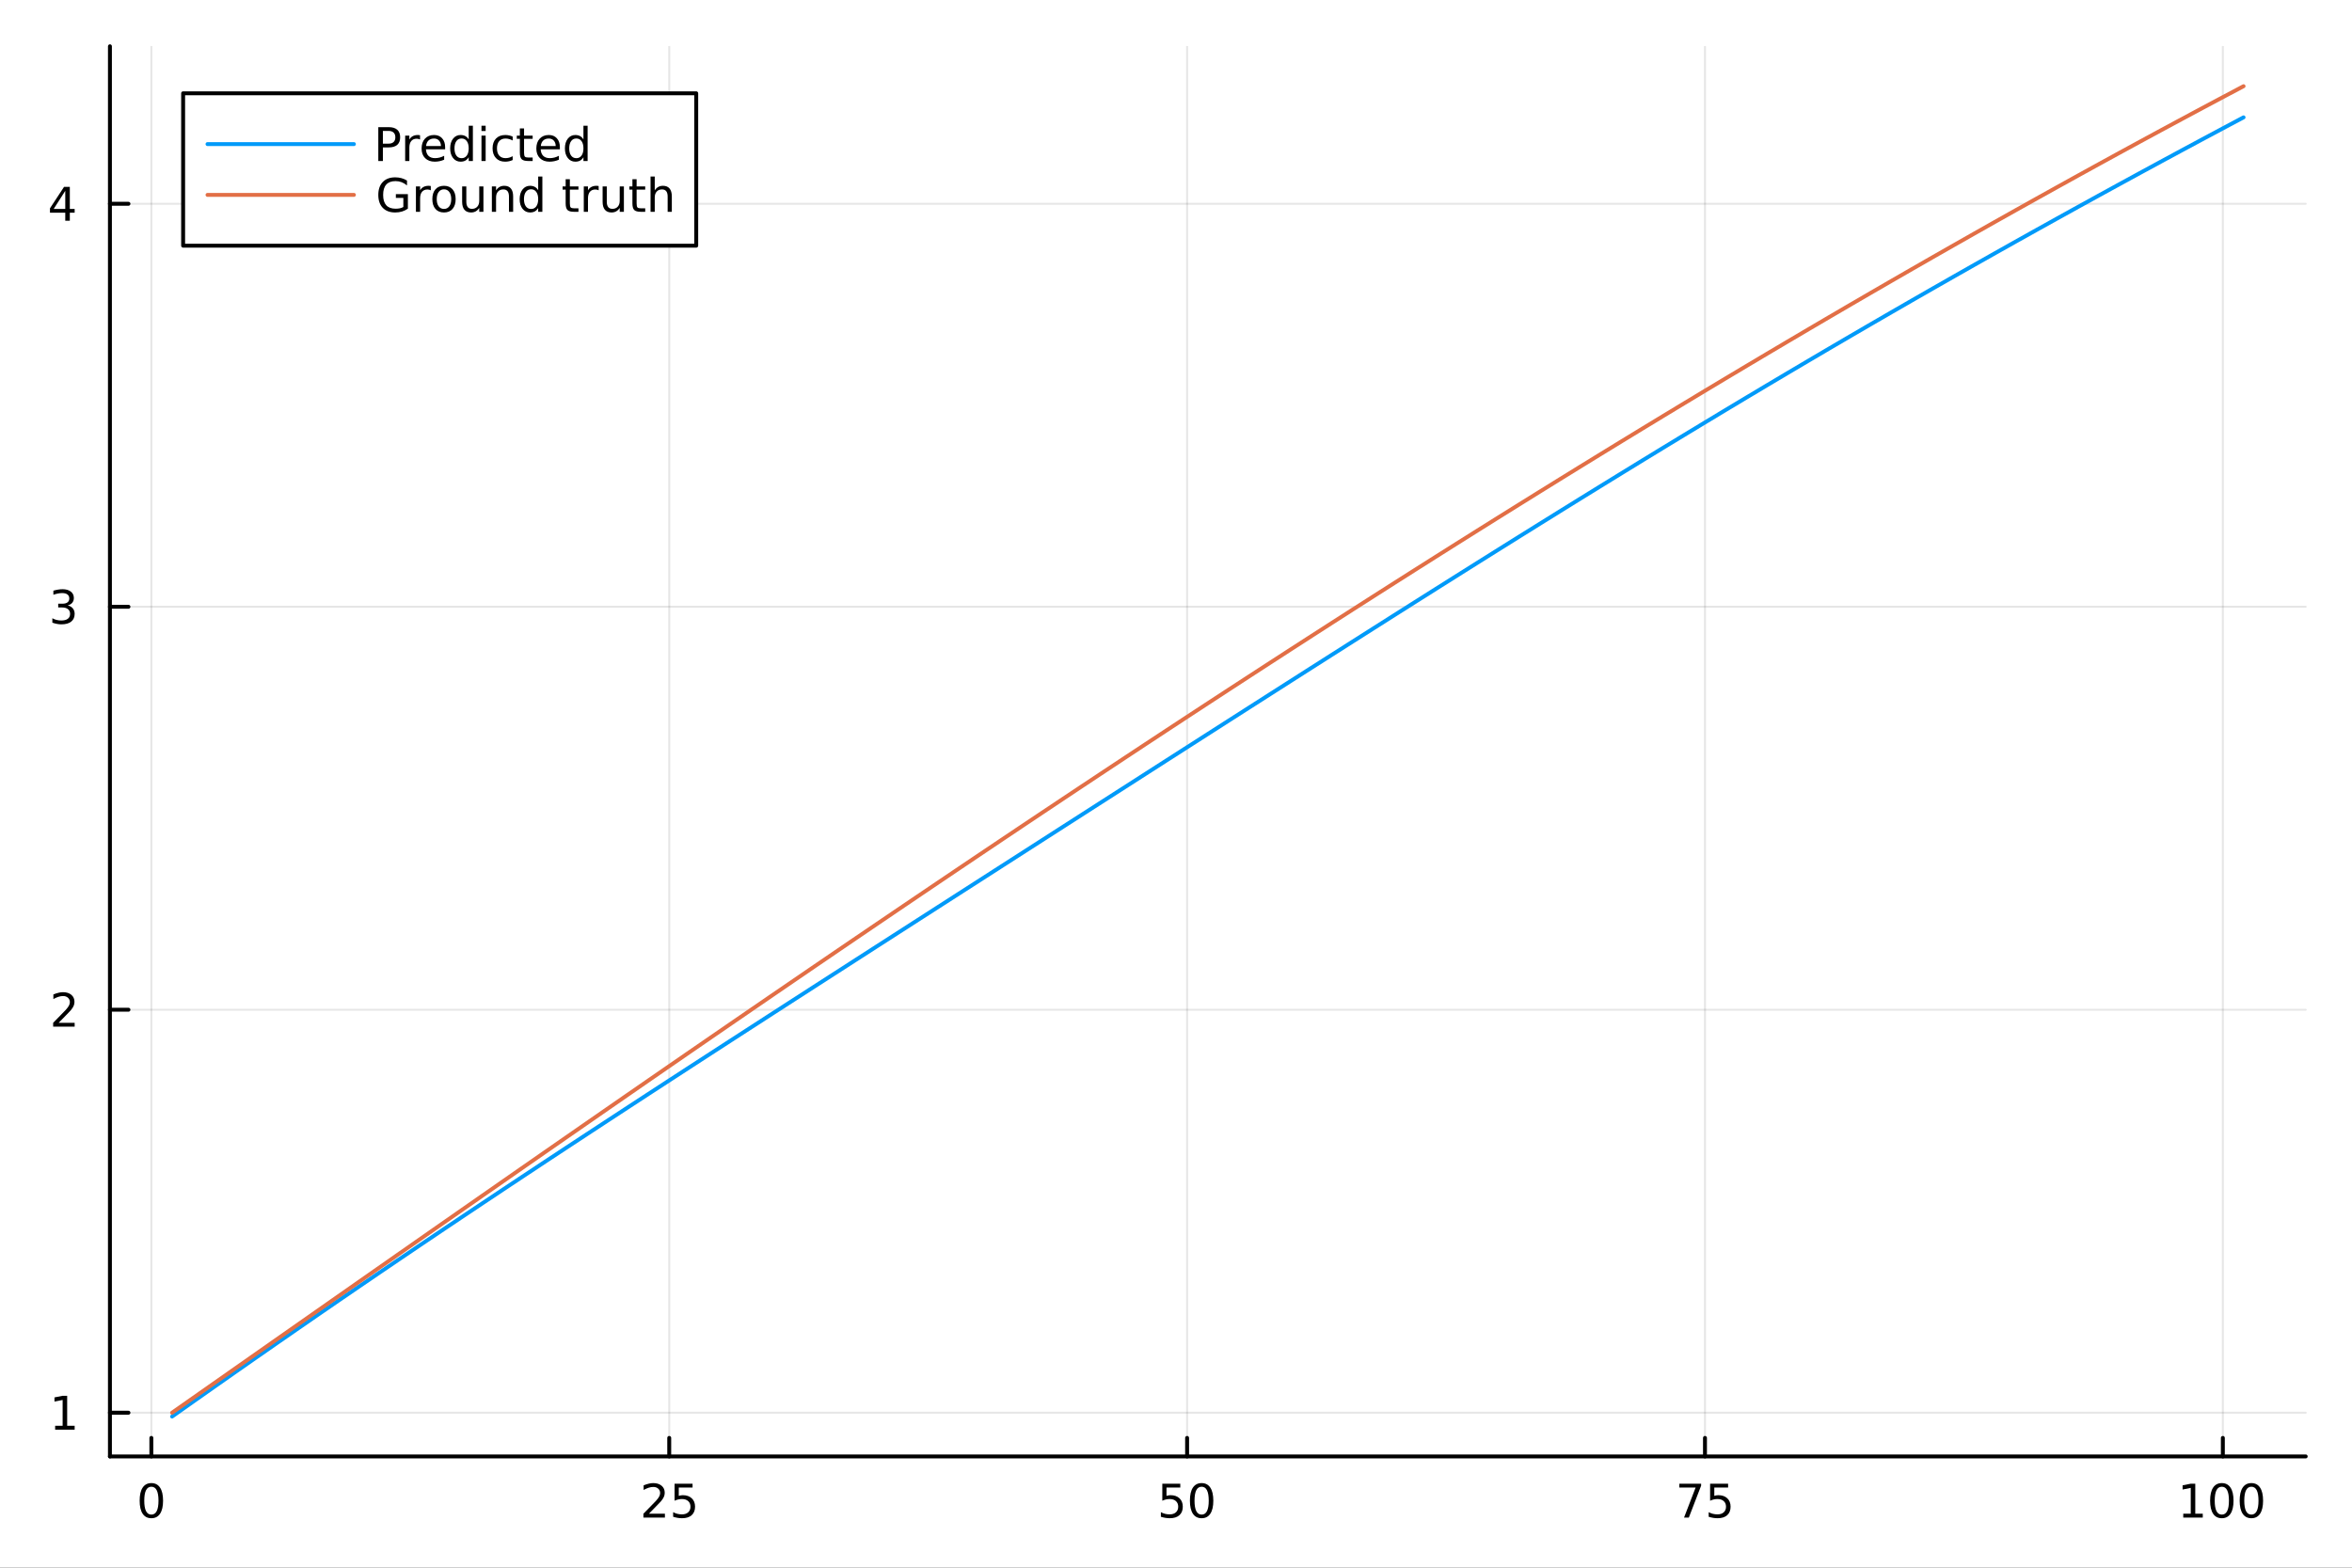 <?xml version="1.0" encoding="utf-8"?>
<svg xmlns="http://www.w3.org/2000/svg" xmlns:xlink="http://www.w3.org/1999/xlink" width="600" height="400" viewBox="0 0 2400 1600">
<rect x="0" y="0" width="2400" height="1600" fill="#333333" stroke="none"/>
<defs>
  <clipPath id="clip820">
    <rect x="0" y="0" width="2400" height="1600"/>
  </clipPath>
</defs>
<path clip-path="url(#clip820)" d="M0 1600 L2400 1600 L2400 0 L0 0  Z" fill="#ffffff" fill-rule="evenodd" fill-opacity="1"/>
<defs>
  <clipPath id="clip821">
    <rect x="480" y="0" width="1681" height="1600"/>
  </clipPath>
</defs>
<path clip-path="url(#clip820)" d="M112.177 1486.45 L2352.76 1486.45 L2352.76 47.244 L112.177 47.244  Z" fill="#ffffff" fill-rule="evenodd" fill-opacity="1"/>
<defs>
  <clipPath id="clip822">
    <rect x="112" y="47" width="2242" height="1440"/>
  </clipPath>
</defs>
<polyline clip-path="url(#clip822)" style="stroke:#000000; stroke-linecap:round; stroke-linejoin:round; stroke-width:2; stroke-opacity:0.1; fill:none" points="154.452,1486.45 154.452,47.244 "/>
<polyline clip-path="url(#clip822)" style="stroke:#000000; stroke-linecap:round; stroke-linejoin:round; stroke-width:2; stroke-opacity:0.1; fill:none" points="682.891,1486.45 682.891,47.244 "/>
<polyline clip-path="url(#clip822)" style="stroke:#000000; stroke-linecap:round; stroke-linejoin:round; stroke-width:2; stroke-opacity:0.1; fill:none" points="1211.33,1486.45 1211.33,47.244 "/>
<polyline clip-path="url(#clip822)" style="stroke:#000000; stroke-linecap:round; stroke-linejoin:round; stroke-width:2; stroke-opacity:0.1; fill:none" points="1739.77,1486.45 1739.77,47.244 "/>
<polyline clip-path="url(#clip822)" style="stroke:#000000; stroke-linecap:round; stroke-linejoin:round; stroke-width:2; stroke-opacity:0.1; fill:none" points="2268.21,1486.45 2268.21,47.244 "/>
<polyline clip-path="url(#clip822)" style="stroke:#000000; stroke-linecap:round; stroke-linejoin:round; stroke-width:2; stroke-opacity:0.1; fill:none" points="112.177,1441.83 2352.76,1441.83 "/>
<polyline clip-path="url(#clip822)" style="stroke:#000000; stroke-linecap:round; stroke-linejoin:round; stroke-width:2; stroke-opacity:0.1; fill:none" points="112.177,1030.54 2352.76,1030.54 "/>
<polyline clip-path="url(#clip822)" style="stroke:#000000; stroke-linecap:round; stroke-linejoin:round; stroke-width:2; stroke-opacity:0.1; fill:none" points="112.177,619.262 2352.76,619.262 "/>
<polyline clip-path="url(#clip822)" style="stroke:#000000; stroke-linecap:round; stroke-linejoin:round; stroke-width:2; stroke-opacity:0.1; fill:none" points="112.177,207.98 2352.76,207.98 "/>
<polyline clip-path="url(#clip820)" style="stroke:#000000; stroke-linecap:round; stroke-linejoin:round; stroke-width:4; stroke-opacity:1; fill:none" points="112.177,1486.45 2352.76,1486.45 "/>
<polyline clip-path="url(#clip820)" style="stroke:#000000; stroke-linecap:round; stroke-linejoin:round; stroke-width:4; stroke-opacity:1; fill:none" points="154.452,1486.45 154.452,1467.55 "/>
<polyline clip-path="url(#clip820)" style="stroke:#000000; stroke-linecap:round; stroke-linejoin:round; stroke-width:4; stroke-opacity:1; fill:none" points="682.891,1486.45 682.891,1467.55 "/>
<polyline clip-path="url(#clip820)" style="stroke:#000000; stroke-linecap:round; stroke-linejoin:round; stroke-width:4; stroke-opacity:1; fill:none" points="1211.33,1486.45 1211.33,1467.55 "/>
<polyline clip-path="url(#clip820)" style="stroke:#000000; stroke-linecap:round; stroke-linejoin:round; stroke-width:4; stroke-opacity:1; fill:none" points="1739.77,1486.45 1739.77,1467.55 "/>
<polyline clip-path="url(#clip820)" style="stroke:#000000; stroke-linecap:round; stroke-linejoin:round; stroke-width:4; stroke-opacity:1; fill:none" points="2268.21,1486.45 2268.21,1467.55 "/>
<path clip-path="url(#clip820)" d="M154.452 1517.37 Q150.841 1517.37 149.012 1520.93 Q147.207 1524.47 147.207 1531.6 Q147.207 1538.71 149.012 1542.27 Q150.841 1545.82 154.452 1545.82 Q158.086 1545.82 159.892 1542.27 Q161.721 1538.71 161.721 1531.6 Q161.721 1524.47 159.892 1520.93 Q158.086 1517.37 154.452 1517.37 M154.452 1513.66 Q160.262 1513.66 163.318 1518.27 Q166.397 1522.85 166.397 1531.6 Q166.397 1540.33 163.318 1544.94 Q160.262 1549.52 154.452 1549.52 Q148.642 1549.52 145.563 1544.94 Q142.508 1540.33 142.508 1531.6 Q142.508 1522.85 145.563 1518.27 Q148.642 1513.66 154.452 1513.66 Z" fill="#000000" fill-rule="nonzero" fill-opacity="1" /><path clip-path="url(#clip820)" d="M662.162 1544.91 L678.481 1544.91 L678.481 1548.85 L656.537 1548.85 L656.537 1544.91 Q659.199 1542.16 663.782 1537.53 Q668.388 1532.88 669.569 1531.53 Q671.814 1529.01 672.694 1527.27 Q673.597 1525.51 673.597 1523.82 Q673.597 1521.07 671.652 1519.33 Q669.731 1517.6 666.629 1517.6 Q664.43 1517.6 661.976 1518.36 Q659.546 1519.13 656.768 1520.68 L656.768 1515.95 Q659.592 1514.82 662.046 1514.24 Q664.5 1513.66 666.537 1513.66 Q671.907 1513.66 675.101 1516.35 Q678.296 1519.03 678.296 1523.52 Q678.296 1525.65 677.486 1527.57 Q676.699 1529.47 674.592 1532.07 Q674.013 1532.74 670.912 1535.95 Q667.81 1539.15 662.162 1544.91 Z" fill="#000000" fill-rule="nonzero" fill-opacity="1" /><path clip-path="url(#clip820)" d="M688.342 1514.29 L706.698 1514.29 L706.698 1518.22 L692.624 1518.22 L692.624 1526.7 Q693.643 1526.35 694.661 1526.19 Q695.68 1526 696.698 1526 Q702.485 1526 705.865 1529.17 Q709.245 1532.34 709.245 1537.76 Q709.245 1543.34 705.772 1546.44 Q702.3 1549.52 695.981 1549.52 Q693.805 1549.52 691.536 1549.15 Q689.291 1548.78 686.884 1548.04 L686.884 1543.34 Q688.967 1544.47 691.189 1545.03 Q693.411 1545.58 695.888 1545.58 Q699.893 1545.58 702.231 1543.48 Q704.569 1541.37 704.569 1537.76 Q704.569 1534.15 702.231 1532.04 Q699.893 1529.94 695.888 1529.94 Q694.013 1529.94 692.138 1530.35 Q690.286 1530.77 688.342 1531.65 L688.342 1514.29 Z" fill="#000000" fill-rule="nonzero" fill-opacity="1" /><path clip-path="url(#clip820)" d="M1186.03 1514.29 L1204.38 1514.29 L1204.38 1518.22 L1190.31 1518.22 L1190.31 1526.7 Q1191.33 1526.35 1192.35 1526.19 Q1193.37 1526 1194.38 1526 Q1200.17 1526 1203.55 1529.17 Q1206.93 1532.34 1206.93 1537.76 Q1206.93 1543.34 1203.46 1546.44 Q1199.99 1549.52 1193.67 1549.52 Q1191.49 1549.52 1189.22 1549.15 Q1186.98 1548.78 1184.57 1548.04 L1184.57 1543.34 Q1186.65 1544.47 1188.88 1545.03 Q1191.1 1545.58 1193.57 1545.58 Q1197.58 1545.58 1199.92 1543.48 Q1202.25 1541.37 1202.25 1537.76 Q1202.25 1534.15 1199.92 1532.04 Q1197.58 1529.94 1193.57 1529.94 Q1191.7 1529.94 1189.82 1530.35 Q1187.97 1530.77 1186.03 1531.65 L1186.03 1514.29 Z" fill="#000000" fill-rule="nonzero" fill-opacity="1" /><path clip-path="url(#clip820)" d="M1226.14 1517.37 Q1222.53 1517.37 1220.7 1520.93 Q1218.9 1524.47 1218.9 1531.6 Q1218.9 1538.71 1220.7 1542.27 Q1222.53 1545.82 1226.14 1545.82 Q1229.78 1545.82 1231.58 1542.27 Q1233.41 1538.71 1233.41 1531.6 Q1233.41 1524.47 1231.58 1520.93 Q1229.78 1517.37 1226.14 1517.37 M1226.14 1513.66 Q1231.95 1513.66 1235.01 1518.27 Q1238.09 1522.85 1238.09 1531.6 Q1238.09 1540.33 1235.01 1544.94 Q1231.95 1549.52 1226.14 1549.52 Q1220.33 1549.52 1217.25 1544.94 Q1214.2 1540.33 1214.2 1531.6 Q1214.2 1522.85 1217.25 1518.27 Q1220.33 1513.66 1226.14 1513.66 Z" fill="#000000" fill-rule="nonzero" fill-opacity="1" /><path clip-path="url(#clip820)" d="M1713.62 1514.29 L1735.84 1514.29 L1735.84 1516.28 L1723.3 1548.85 L1718.41 1548.85 L1730.22 1518.22 L1713.62 1518.22 L1713.62 1514.29 Z" fill="#000000" fill-rule="nonzero" fill-opacity="1" /><path clip-path="url(#clip820)" d="M1745.01 1514.29 L1763.37 1514.29 L1763.37 1518.22 L1749.29 1518.22 L1749.29 1526.7 Q1750.31 1526.35 1751.33 1526.19 Q1752.35 1526 1753.37 1526 Q1759.15 1526 1762.53 1529.17 Q1765.91 1532.34 1765.91 1537.76 Q1765.91 1543.34 1762.44 1546.44 Q1758.97 1549.52 1752.65 1549.52 Q1750.47 1549.52 1748.2 1549.15 Q1745.96 1548.78 1743.55 1548.04 L1743.55 1543.34 Q1745.64 1544.47 1747.86 1545.03 Q1750.08 1545.58 1752.56 1545.58 Q1756.56 1545.58 1758.9 1543.48 Q1761.24 1541.37 1761.24 1537.76 Q1761.24 1534.15 1758.9 1532.04 Q1756.56 1529.94 1752.56 1529.94 Q1750.68 1529.94 1748.81 1530.35 Q1746.95 1530.77 1745.01 1531.65 L1745.01 1514.29 Z" fill="#000000" fill-rule="nonzero" fill-opacity="1" /><path clip-path="url(#clip820)" d="M2227.81 1544.91 L2235.45 1544.91 L2235.45 1518.55 L2227.14 1520.21 L2227.14 1515.95 L2235.41 1514.29 L2240.08 1514.29 L2240.08 1544.91 L2247.72 1544.91 L2247.72 1548.85 L2227.81 1548.85 L2227.81 1544.91 Z" fill="#000000" fill-rule="nonzero" fill-opacity="1" /><path clip-path="url(#clip820)" d="M2267.16 1517.37 Q2263.55 1517.37 2261.72 1520.93 Q2259.92 1524.47 2259.92 1531.6 Q2259.92 1538.71 2261.72 1542.27 Q2263.55 1545.82 2267.16 1545.82 Q2270.8 1545.82 2272.6 1542.27 Q2274.43 1538.71 2274.43 1531.6 Q2274.43 1524.47 2272.6 1520.93 Q2270.8 1517.37 2267.16 1517.37 M2267.16 1513.66 Q2272.97 1513.66 2276.03 1518.27 Q2279.11 1522.85 2279.11 1531.6 Q2279.11 1540.33 2276.03 1544.94 Q2272.97 1549.52 2267.16 1549.52 Q2261.35 1549.52 2258.28 1544.94 Q2255.22 1540.33 2255.22 1531.6 Q2255.22 1522.85 2258.28 1518.27 Q2261.35 1513.66 2267.16 1513.66 Z" fill="#000000" fill-rule="nonzero" fill-opacity="1" /><path clip-path="url(#clip820)" d="M2297.33 1517.37 Q2293.71 1517.37 2291.89 1520.93 Q2290.08 1524.47 2290.08 1531.6 Q2290.08 1538.71 2291.89 1542.27 Q2293.71 1545.82 2297.33 1545.82 Q2300.96 1545.82 2302.77 1542.27 Q2304.59 1538.71 2304.59 1531.6 Q2304.59 1524.47 2302.77 1520.93 Q2300.96 1517.37 2297.33 1517.37 M2297.33 1513.66 Q2303.14 1513.66 2306.19 1518.27 Q2309.27 1522.85 2309.27 1531.6 Q2309.27 1540.33 2306.19 1544.94 Q2303.14 1549.52 2297.33 1549.52 Q2291.52 1549.52 2288.44 1544.94 Q2285.38 1540.33 2285.38 1531.6 Q2285.38 1522.85 2288.44 1518.27 Q2291.52 1513.66 2297.33 1513.66 Z" fill="#000000" fill-rule="nonzero" fill-opacity="1" /><polyline clip-path="url(#clip820)" style="stroke:#000000; stroke-linecap:round; stroke-linejoin:round; stroke-width:4; stroke-opacity:1; fill:none" points="112.177,1486.45 112.177,47.244 "/>
<polyline clip-path="url(#clip820)" style="stroke:#000000; stroke-linecap:round; stroke-linejoin:round; stroke-width:4; stroke-opacity:1; fill:none" points="112.177,1441.83 131.075,1441.83 "/>
<polyline clip-path="url(#clip820)" style="stroke:#000000; stroke-linecap:round; stroke-linejoin:round; stroke-width:4; stroke-opacity:1; fill:none" points="112.177,1030.54 131.075,1030.54 "/>
<polyline clip-path="url(#clip820)" style="stroke:#000000; stroke-linecap:round; stroke-linejoin:round; stroke-width:4; stroke-opacity:1; fill:none" points="112.177,619.262 131.075,619.262 "/>
<polyline clip-path="url(#clip820)" style="stroke:#000000; stroke-linecap:round; stroke-linejoin:round; stroke-width:4; stroke-opacity:1; fill:none" points="112.177,207.98 131.075,207.98 "/>
<path clip-path="url(#clip820)" d="M56.27 1455.17 L63.909 1455.17 L63.909 1428.81 L55.599 1430.47 L55.599 1426.21 L63.862 1424.55 L68.538 1424.55 L68.538 1455.17 L76.177 1455.17 L76.177 1459.11 L56.27 1459.11 L56.27 1455.17 Z" fill="#000000" fill-rule="nonzero" fill-opacity="1" /><path clip-path="url(#clip820)" d="M59.858 1043.89 L76.177 1043.89 L76.177 1047.82 L54.233 1047.82 L54.233 1043.89 Q56.895 1041.13 61.478 1036.5 Q66.085 1031.85 67.265 1030.51 Q69.51 1027.99 70.39 1026.25 Q71.293 1024.49 71.293 1022.8 Q71.293 1020.05 69.349 1018.31 Q67.427 1016.57 64.325 1016.57 Q62.126 1016.57 59.673 1017.34 Q57.242 1018.1 54.464 1019.65 L54.464 1014.93 Q57.288 1013.8 59.742 1013.22 Q62.196 1012.64 64.233 1012.64 Q69.603 1012.64 72.798 1015.32 Q75.992 1018.01 75.992 1022.5 Q75.992 1024.63 75.182 1026.55 Q74.395 1028.45 72.288 1031.04 Q71.71 1031.71 68.608 1034.93 Q65.506 1038.13 59.858 1043.89 Z" fill="#000000" fill-rule="nonzero" fill-opacity="1" /><path clip-path="url(#clip820)" d="M69.048 617.908 Q72.404 618.626 74.279 620.894 Q76.177 623.163 76.177 626.496 Q76.177 631.612 72.659 634.413 Q69.14 637.213 62.659 637.213 Q60.483 637.213 58.168 636.774 Q55.876 636.357 53.423 635.5 L53.423 630.987 Q55.367 632.121 57.682 632.7 Q59.997 633.278 62.52 633.278 Q66.918 633.278 69.21 631.542 Q71.524 629.806 71.524 626.496 Q71.524 623.44 69.372 621.727 Q67.242 619.991 63.423 619.991 L59.395 619.991 L59.395 616.149 L63.608 616.149 Q67.057 616.149 68.885 614.783 Q70.714 613.394 70.714 610.802 Q70.714 608.139 68.816 606.727 Q66.941 605.292 63.423 605.292 Q61.501 605.292 59.302 605.709 Q57.103 606.126 54.464 607.005 L54.464 602.839 Q57.126 602.098 59.441 601.727 Q61.779 601.357 63.839 601.357 Q69.163 601.357 72.265 603.788 Q75.367 606.195 75.367 610.315 Q75.367 613.186 73.724 615.176 Q72.08 617.144 69.048 617.908 Z" fill="#000000" fill-rule="nonzero" fill-opacity="1" /><path clip-path="url(#clip820)" d="M66.594 194.774 L54.788 213.223 L66.594 213.223 L66.594 194.774 M65.367 190.7 L71.247 190.7 L71.247 213.223 L76.177 213.223 L76.177 217.112 L71.247 217.112 L71.247 225.26 L66.594 225.26 L66.594 217.112 L50.992 217.112 L50.992 212.598 L65.367 190.7 Z" fill="#000000" fill-rule="nonzero" fill-opacity="1" /><polyline clip-path="url(#clip822)" style="stroke:#009af9; stroke-linecap:round; stroke-linejoin:round; stroke-width:4; stroke-opacity:1; fill:none" points="175.59,1445.72 196.727,1430.79 217.865,1415.92 239.002,1401.1 260.14,1386.34 281.277,1371.64 302.415,1356.99 323.553,1342.41 344.69,1327.88 365.828,1313.42 386.965,1299.01 408.103,1284.67 429.24,1270.38 450.378,1256.14 471.515,1241.97 492.653,1227.84 513.79,1213.76 534.928,1199.74 556.065,1185.75 577.203,1171.82 598.34,1157.92 619.478,1144.06 640.616,1130.23 661.753,1116.44 682.891,1102.68 704.028,1088.94 725.166,1075.23 746.303,1061.54 767.441,1047.88 788.578,1034.22 809.716,1020.59 830.853,1006.96 851.991,993.348 873.128,979.744 894.266,966.147 915.404,952.557 936.541,938.972 957.679,925.391 978.816,911.814 999.954,898.24 1021.09,884.668 1042.23,871.098 1063.37,857.53 1084.5,843.964 1105.64,830.401 1126.78,816.84 1147.92,803.283 1169.05,789.731 1190.19,776.183 1211.33,762.642 1232.47,749.107 1253.6,735.582 1274.74,722.066 1295.88,708.562 1317.02,695.072 1338.15,681.596 1359.29,668.136 1380.43,654.696 1401.57,641.276 1422.7,627.878 1443.84,614.505 1464.98,601.16 1486.12,587.843 1507.25,574.558 1528.39,561.307 1549.53,548.091 1570.67,534.915 1591.8,521.778 1612.94,508.685 1634.08,495.637 1655.22,482.636 1676.35,469.685 1697.49,456.786 1718.63,443.939 1739.77,431.148 1760.9,418.414 1782.04,405.737 1803.18,393.12 1824.32,380.564 1845.46,368.069 1866.59,355.637 1887.73,343.267 1908.87,330.959 1930.01,318.715 1951.14,306.534 1972.28,294.416 1993.42,282.36 2014.56,270.365 2035.69,258.432 2056.83,246.559 2077.97,234.746 2099.11,222.991 2120.24,211.294 2141.38,199.655 2162.52,188.073 2183.66,176.547 2204.79,165.078 2225.93,153.666 2247.07,142.312 2268.21,131.016 2289.34,119.78 "/>
<polyline clip-path="url(#clip822)" style="stroke:#e26f46; stroke-linecap:round; stroke-linejoin:round; stroke-width:4; stroke-opacity:1; fill:none" points="175.59,1441.83 196.727,1427.01 217.865,1412.19 239.002,1397.38 260.14,1382.56 281.277,1367.75 302.415,1352.95 323.553,1338.15 344.69,1323.35 365.828,1308.56 386.965,1293.78 408.103,1279.01 429.24,1264.25 450.378,1249.49 471.515,1234.75 492.653,1220.02 513.79,1205.3 534.928,1190.59 556.065,1175.9 577.203,1161.22 598.34,1146.56 619.478,1131.91 640.616,1117.28 661.753,1102.67 682.891,1088.08 704.028,1073.51 725.166,1058.96 746.303,1044.43 767.441,1029.92 788.578,1015.43 809.716,1000.97 830.853,986.527 851.991,972.114 873.128,957.725 894.266,943.364 915.404,929.029 936.541,914.723 957.679,900.445 978.816,886.197 999.954,871.979 1021.09,857.793 1042.23,843.637 1063.37,829.515 1084.5,815.425 1105.64,801.37 1126.78,787.349 1147.92,773.364 1169.05,759.414 1190.19,745.502 1211.33,731.626 1232.47,717.789 1253.6,703.991 1274.74,690.232 1295.88,676.514 1317.02,662.836 1338.15,649.2 1359.29,635.606 1380.43,622.054 1401.57,608.547 1422.7,595.083 1443.84,581.664 1464.98,568.29 1486.12,554.963 1507.25,541.682 1528.39,528.448 1549.53,515.262 1570.67,502.124 1591.8,489.035 1612.94,475.996 1634.08,463.007 1655.22,450.069 1676.35,437.182 1697.49,424.346 1718.63,411.563 1739.77,398.833 1760.9,386.157 1782.04,373.534 1803.18,360.966 1824.32,348.452 1845.46,335.994 1866.59,323.592 1887.73,311.247 1908.87,298.958 1930.01,286.726 1951.14,274.553 1972.28,262.437 1993.42,250.381 2014.56,238.383 2035.69,226.445 2056.83,214.567 2077.97,202.75 2099.11,190.993 2120.24,179.297 2141.38,167.663 2162.52,156.09 2183.66,144.58 2204.79,133.133 2225.93,121.748 2247.07,110.427 2268.21,99.17 2289.34,87.976 "/>
<path clip-path="url(#clip820)" d="M186.863 250.738 L710.433 250.738 L710.433 95.218 L186.863 95.218  Z" fill="#ffffff" fill-rule="evenodd" fill-opacity="1"/>
<polyline clip-path="url(#clip820)" style="stroke:#000000; stroke-linecap:round; stroke-linejoin:round; stroke-width:4; stroke-opacity:1; fill:none" points="186.863,250.738 710.433,250.738 710.433,95.218 186.863,95.218 186.863,250.738 "/>
<polyline clip-path="url(#clip820)" style="stroke:#009af9; stroke-linecap:round; stroke-linejoin:round; stroke-width:4; stroke-opacity:1; fill:none" points="211.758,147.058 361.13,147.058 "/>
<path clip-path="url(#clip820)" d="M390.702 133.62 L390.702 146.606 L396.581 146.606 Q399.845 146.606 401.627 144.916 Q403.41 143.227 403.41 140.102 Q403.41 137 401.627 135.31 Q399.845 133.62 396.581 133.62 L390.702 133.62 M386.026 129.778 L396.581 129.778 Q402.391 129.778 405.354 132.416 Q408.34 135.032 408.34 140.102 Q408.34 145.217 405.354 147.833 Q402.391 150.449 396.581 150.449 L390.702 150.449 L390.702 164.338 L386.026 164.338 L386.026 129.778 Z" fill="#000000" fill-rule="nonzero" fill-opacity="1" /><path clip-path="url(#clip820)" d="M428.618 142.393 Q427.9 141.977 427.044 141.791 Q426.211 141.583 425.192 141.583 Q421.581 141.583 419.637 143.944 Q417.715 146.282 417.715 150.68 L417.715 164.338 L413.433 164.338 L413.433 138.412 L417.715 138.412 L417.715 142.44 Q419.058 140.078 421.211 138.944 Q423.363 137.787 426.442 137.787 Q426.882 137.787 427.414 137.856 Q427.947 137.903 428.595 138.018 L428.618 142.393 Z" fill="#000000" fill-rule="nonzero" fill-opacity="1" /><path clip-path="url(#clip820)" d="M454.22 150.31 L454.22 152.393 L434.637 152.393 Q434.914 156.791 437.275 159.106 Q439.66 161.398 443.896 161.398 Q446.349 161.398 448.641 160.796 Q450.956 160.194 453.224 158.99 L453.224 163.018 Q450.933 163.99 448.525 164.5 Q446.118 165.009 443.641 165.009 Q437.437 165.009 433.803 161.398 Q430.192 157.787 430.192 151.629 Q430.192 145.264 433.618 141.537 Q437.067 137.787 442.9 137.787 Q448.132 137.787 451.164 141.166 Q454.22 144.523 454.22 150.31 M449.961 149.06 Q449.914 145.565 447.993 143.481 Q446.095 141.398 442.947 141.398 Q439.382 141.398 437.229 143.412 Q435.099 145.426 434.775 149.083 L449.961 149.06 Z" fill="#000000" fill-rule="nonzero" fill-opacity="1" /><path clip-path="url(#clip820)" d="M478.271 142.347 L478.271 128.319 L482.53 128.319 L482.53 164.338 L478.271 164.338 L478.271 160.449 Q476.928 162.763 474.868 163.898 Q472.831 165.009 469.96 165.009 Q465.261 165.009 462.298 161.259 Q459.359 157.509 459.359 151.398 Q459.359 145.287 462.298 141.537 Q465.261 137.787 469.96 137.787 Q472.831 137.787 474.868 138.921 Q476.928 140.032 478.271 142.347 M463.757 151.398 Q463.757 156.097 465.678 158.782 Q467.622 161.444 471.002 161.444 Q474.382 161.444 476.326 158.782 Q478.271 156.097 478.271 151.398 Q478.271 146.699 476.326 144.037 Q474.382 141.352 471.002 141.352 Q467.622 141.352 465.678 144.037 Q463.757 146.699 463.757 151.398 Z" fill="#000000" fill-rule="nonzero" fill-opacity="1" /><path clip-path="url(#clip820)" d="M491.303 138.412 L495.562 138.412 L495.562 164.338 L491.303 164.338 L491.303 138.412 M491.303 128.319 L495.562 128.319 L495.562 133.713 L491.303 133.713 L491.303 128.319 Z" fill="#000000" fill-rule="nonzero" fill-opacity="1" /><path clip-path="url(#clip820)" d="M523.131 139.407 L523.131 143.389 Q521.326 142.393 519.497 141.907 Q517.692 141.398 515.84 141.398 Q511.696 141.398 509.405 144.037 Q507.113 146.652 507.113 151.398 Q507.113 156.143 509.405 158.782 Q511.696 161.398 515.84 161.398 Q517.692 161.398 519.497 160.912 Q521.326 160.402 523.131 159.407 L523.131 163.342 Q521.349 164.176 519.428 164.592 Q517.53 165.009 515.377 165.009 Q509.52 165.009 506.071 161.328 Q502.622 157.648 502.622 151.398 Q502.622 145.055 506.094 141.421 Q509.59 137.787 515.655 137.787 Q517.622 137.787 519.497 138.203 Q521.372 138.597 523.131 139.407 Z" fill="#000000" fill-rule="nonzero" fill-opacity="1" /><path clip-path="url(#clip820)" d="M534.752 131.051 L534.752 138.412 L543.525 138.412 L543.525 141.722 L534.752 141.722 L534.752 155.796 Q534.752 158.967 535.608 159.87 Q536.488 160.773 539.15 160.773 L543.525 160.773 L543.525 164.338 L539.15 164.338 Q534.219 164.338 532.344 162.509 Q530.469 160.657 530.469 155.796 L530.469 141.722 L527.344 141.722 L527.344 138.412 L530.469 138.412 L530.469 131.051 L534.752 131.051 Z" fill="#000000" fill-rule="nonzero" fill-opacity="1" /><path clip-path="url(#clip820)" d="M571.302 150.31 L571.302 152.393 L551.719 152.393 Q551.997 156.791 554.358 159.106 Q556.742 161.398 560.978 161.398 Q563.432 161.398 565.724 160.796 Q568.039 160.194 570.307 158.99 L570.307 163.018 Q568.015 163.99 565.608 164.5 Q563.201 165.009 560.724 165.009 Q554.52 165.009 550.886 161.398 Q547.275 157.787 547.275 151.629 Q547.275 145.264 550.701 141.537 Q554.15 137.787 559.983 137.787 Q565.215 137.787 568.247 141.166 Q571.302 144.523 571.302 150.31 M567.043 149.06 Q566.997 145.565 565.076 143.481 Q563.178 141.398 560.029 141.398 Q556.465 141.398 554.312 143.412 Q552.182 145.426 551.858 149.083 L567.043 149.06 Z" fill="#000000" fill-rule="nonzero" fill-opacity="1" /><path clip-path="url(#clip820)" d="M595.353 142.347 L595.353 128.319 L599.613 128.319 L599.613 164.338 L595.353 164.338 L595.353 160.449 Q594.011 162.763 591.951 163.898 Q589.913 165.009 587.043 165.009 Q582.344 165.009 579.381 161.259 Q576.441 157.509 576.441 151.398 Q576.441 145.287 579.381 141.537 Q582.344 137.787 587.043 137.787 Q589.913 137.787 591.951 138.921 Q594.011 140.032 595.353 142.347 M580.839 151.398 Q580.839 156.097 582.761 158.782 Q584.705 161.444 588.085 161.444 Q591.464 161.444 593.409 158.782 Q595.353 156.097 595.353 151.398 Q595.353 146.699 593.409 144.037 Q591.464 141.352 588.085 141.352 Q584.705 141.352 582.761 144.037 Q580.839 146.699 580.839 151.398 Z" fill="#000000" fill-rule="nonzero" fill-opacity="1" /><polyline clip-path="url(#clip820)" style="stroke:#e26f46; stroke-linecap:round; stroke-linejoin:round; stroke-width:4; stroke-opacity:1; fill:none" points="211.758,198.898 361.13,198.898 "/>
<path clip-path="url(#clip820)" d="M411.581 211.247 L411.581 201.965 L403.942 201.965 L403.942 198.122 L416.211 198.122 L416.211 212.96 Q413.502 214.881 410.239 215.877 Q406.975 216.849 403.271 216.849 Q395.169 216.849 390.586 212.127 Q386.026 207.381 386.026 198.932 Q386.026 190.46 390.586 185.738 Q395.169 180.993 403.271 180.993 Q406.651 180.993 409.683 181.826 Q412.739 182.659 415.308 184.28 L415.308 189.256 Q412.715 187.057 409.799 185.946 Q406.882 184.835 403.664 184.835 Q397.322 184.835 394.127 188.377 Q390.956 191.918 390.956 198.932 Q390.956 205.923 394.127 209.465 Q397.322 213.006 403.664 213.006 Q406.141 213.006 408.086 212.59 Q410.03 212.15 411.581 211.247 Z" fill="#000000" fill-rule="nonzero" fill-opacity="1" /><path clip-path="url(#clip820)" d="M439.59 194.233 Q438.873 193.817 438.016 193.631 Q437.183 193.423 436.164 193.423 Q432.553 193.423 430.609 195.784 Q428.687 198.122 428.687 202.52 L428.687 216.178 L424.405 216.178 L424.405 190.252 L428.687 190.252 L428.687 194.28 Q430.03 191.918 432.183 190.784 Q434.336 189.627 437.414 189.627 Q437.854 189.627 438.387 189.696 Q438.919 189.743 439.567 189.858 L439.59 194.233 Z" fill="#000000" fill-rule="nonzero" fill-opacity="1" /><path clip-path="url(#clip820)" d="M453.062 193.238 Q449.636 193.238 447.646 195.923 Q445.655 198.585 445.655 203.238 Q445.655 207.891 447.623 210.576 Q449.613 213.238 453.062 213.238 Q456.465 213.238 458.456 210.553 Q460.447 207.867 460.447 203.238 Q460.447 198.631 458.456 195.946 Q456.465 193.238 453.062 193.238 M453.062 189.627 Q458.618 189.627 461.789 193.238 Q464.96 196.849 464.96 203.238 Q464.96 209.604 461.789 213.238 Q458.618 216.849 453.062 216.849 Q447.484 216.849 444.312 213.238 Q441.164 209.604 441.164 203.238 Q441.164 196.849 444.312 193.238 Q447.484 189.627 453.062 189.627 Z" fill="#000000" fill-rule="nonzero" fill-opacity="1" /><path clip-path="url(#clip820)" d="M471.581 205.946 L471.581 190.252 L475.84 190.252 L475.84 205.784 Q475.84 209.465 477.275 211.316 Q478.71 213.145 481.581 213.145 Q485.03 213.145 487.021 210.946 Q489.034 208.747 489.034 204.951 L489.034 190.252 L493.294 190.252 L493.294 216.178 L489.034 216.178 L489.034 212.196 Q487.483 214.557 485.423 215.715 Q483.386 216.849 480.678 216.849 Q476.21 216.849 473.896 214.071 Q471.581 211.293 471.581 205.946 M482.298 189.627 L482.298 189.627 Z" fill="#000000" fill-rule="nonzero" fill-opacity="1" /><path clip-path="url(#clip820)" d="M523.618 200.529 L523.618 216.178 L519.358 216.178 L519.358 200.668 Q519.358 196.988 517.923 195.159 Q516.488 193.33 513.618 193.33 Q510.169 193.33 508.178 195.53 Q506.187 197.729 506.187 201.525 L506.187 216.178 L501.905 216.178 L501.905 190.252 L506.187 190.252 L506.187 194.28 Q507.715 191.942 509.775 190.784 Q511.858 189.627 514.567 189.627 Q519.034 189.627 521.326 192.405 Q523.618 195.159 523.618 200.529 Z" fill="#000000" fill-rule="nonzero" fill-opacity="1" /><path clip-path="url(#clip820)" d="M549.173 194.187 L549.173 180.159 L553.432 180.159 L553.432 216.178 L549.173 216.178 L549.173 212.289 Q547.83 214.603 545.77 215.738 Q543.733 216.849 540.863 216.849 Q536.164 216.849 533.201 213.099 Q530.261 209.349 530.261 203.238 Q530.261 197.127 533.201 193.377 Q536.164 189.627 540.863 189.627 Q543.733 189.627 545.77 190.761 Q547.83 191.872 549.173 194.187 M534.659 203.238 Q534.659 207.937 536.58 210.622 Q538.525 213.284 541.904 213.284 Q545.284 213.284 547.229 210.622 Q549.173 207.937 549.173 203.238 Q549.173 198.539 547.229 195.877 Q545.284 193.192 541.904 193.192 Q538.525 193.192 536.58 195.877 Q534.659 198.539 534.659 203.238 Z" fill="#000000" fill-rule="nonzero" fill-opacity="1" /><path clip-path="url(#clip820)" d="M581.488 182.891 L581.488 190.252 L590.261 190.252 L590.261 193.562 L581.488 193.562 L581.488 207.636 Q581.488 210.807 582.344 211.71 Q583.224 212.613 585.886 212.613 L590.261 212.613 L590.261 216.178 L585.886 216.178 Q580.955 216.178 579.08 214.349 Q577.205 212.497 577.205 207.636 L577.205 193.562 L574.08 193.562 L574.08 190.252 L577.205 190.252 L577.205 182.891 L581.488 182.891 Z" fill="#000000" fill-rule="nonzero" fill-opacity="1" /><path clip-path="url(#clip820)" d="M610.886 194.233 Q610.168 193.817 609.312 193.631 Q608.478 193.423 607.46 193.423 Q603.849 193.423 601.904 195.784 Q599.983 198.122 599.983 202.52 L599.983 216.178 L595.7 216.178 L595.7 190.252 L599.983 190.252 L599.983 194.28 Q601.325 191.918 603.478 190.784 Q605.631 189.627 608.71 189.627 Q609.149 189.627 609.682 189.696 Q610.214 189.743 610.862 189.858 L610.886 194.233 Z" fill="#000000" fill-rule="nonzero" fill-opacity="1" /><path clip-path="url(#clip820)" d="M614.913 205.946 L614.913 190.252 L619.173 190.252 L619.173 205.784 Q619.173 209.465 620.608 211.316 Q622.043 213.145 624.913 213.145 Q628.362 213.145 630.353 210.946 Q632.367 208.747 632.367 204.951 L632.367 190.252 L636.626 190.252 L636.626 216.178 L632.367 216.178 L632.367 212.196 Q630.816 214.557 628.756 215.715 Q626.719 216.849 624.011 216.849 Q619.543 216.849 617.228 214.071 Q614.913 211.293 614.913 205.946 M625.631 189.627 L625.631 189.627 Z" fill="#000000" fill-rule="nonzero" fill-opacity="1" /><path clip-path="url(#clip820)" d="M649.612 182.891 L649.612 190.252 L658.385 190.252 L658.385 193.562 L649.612 193.562 L649.612 207.636 Q649.612 210.807 650.469 211.71 Q651.348 212.613 654.01 212.613 L658.385 212.613 L658.385 216.178 L654.01 216.178 Q649.08 216.178 647.205 214.349 Q645.33 212.497 645.33 207.636 L645.33 193.562 L642.205 193.562 L642.205 190.252 L645.33 190.252 L645.33 182.891 L649.612 182.891 Z" fill="#000000" fill-rule="nonzero" fill-opacity="1" /><path clip-path="url(#clip820)" d="M685.538 200.529 L685.538 216.178 L681.279 216.178 L681.279 200.668 Q681.279 196.988 679.844 195.159 Q678.408 193.33 675.538 193.33 Q672.089 193.33 670.098 195.53 Q668.108 197.729 668.108 201.525 L668.108 216.178 L663.825 216.178 L663.825 180.159 L668.108 180.159 L668.108 194.28 Q669.635 191.942 671.695 190.784 Q673.779 189.627 676.487 189.627 Q680.955 189.627 683.246 192.405 Q685.538 195.159 685.538 200.529 Z" fill="#000000" fill-rule="nonzero" fill-opacity="1" /></svg>
